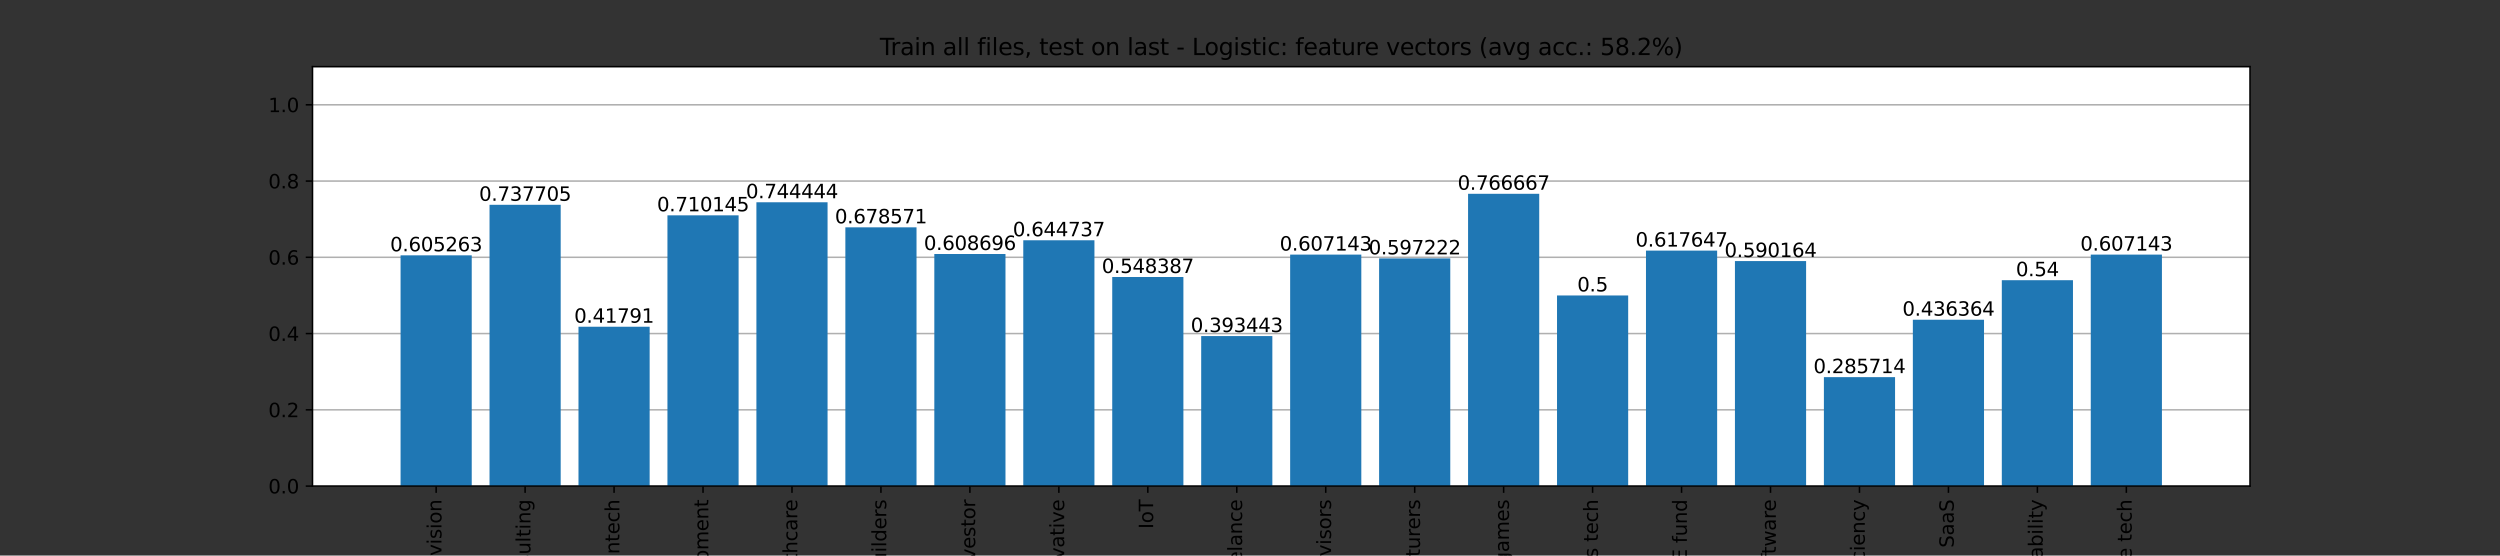 <?xml version="1.0" encoding="utf-8" standalone="no"?>
<!DOCTYPE svg PUBLIC "-//W3C//DTD SVG 1.1//EN"
  "http://www.w3.org/Graphics/SVG/1.1/DTD/svg11.dtd">
<svg height="288pt" version="1.1" viewBox="0 0 1296 288" width="1296pt" xmlns="http://www.w3.org/2000/svg" xmlns:xlink="http://www.w3.org/1999/xlink">
 <rect x="0" y="0" width="1296" height="288" fill="#333333" stroke="none"/>
 <defs>
  <style type="text/css">*{stroke-linecap:butt;stroke-linejoin:round;}</style>
 </defs>
 <g id="figure_1">
  <g id="patch_1">
   <path d="M 0 288 
L 1296 288 
L 1296 0 
L 0 0 
z
" style="fill:none;"/>
  </g>
  <g id="axes_1">
   <g id="patch_2">
    <path d="M 162 252 
L 1166.4 252 
L 1166.4 34.56 
L 162 34.56 
z
" style="fill:#ffffff;"/>
   </g>
   <g id="matplotlib.axis_1">
    <g id="xtick_1">
     <g id="line2d_1">
      <defs>
       <path d="M 0 0 
L 0 3.5 
" id="m2f71b01632" style="stroke:#000000;stroke-width:0.8;"/>
      </defs>
      <g>
       <use style="stroke:#000000;stroke-width:0.8;" x="226.101" xlink:href="#m2f71b01632" y="252"/>
      </g>
     </g>
     <g id="text_1">
      <!-- Computer vision -->
      <g transform="translate(228.86 341.031)rotate(-90)scale(0.1 -0.1)">
       <defs>
        <path d="M 4122 4306 
L 4122 3641 
Q 3803 3938 3442 4084 
Q 3081 4231 2675 4231 
Q 1875 4231 1450 3742 
Q 1025 3253 1025 2328 
Q 1025 1406 1450 917 
Q 1875 428 2675 428 
Q 3081 428 3442 575 
Q 3803 722 4122 1019 
L 4122 359 
Q 3791 134 3420 21 
Q 3050 -91 2638 -91 
Q 1578 -91 968 557 
Q 359 1206 359 2328 
Q 359 3453 968 4101 
Q 1578 4750 2638 4750 
Q 3056 4750 3426 4639 
Q 3797 4528 4122 4306 
z
" id="DejaVuSans-43" transform="scale(0.016)"/>
        <path d="M 1959 3097 
Q 1497 3097 1228 2736 
Q 959 2375 959 1747 
Q 959 1119 1226 758 
Q 1494 397 1959 397 
Q 2419 397 2687 759 
Q 2956 1122 2956 1747 
Q 2956 2369 2687 2733 
Q 2419 3097 1959 3097 
z
M 1959 3584 
Q 2709 3584 3137 3096 
Q 3566 2609 3566 1747 
Q 3566 888 3137 398 
Q 2709 -91 1959 -91 
Q 1206 -91 779 398 
Q 353 888 353 1747 
Q 353 2609 779 3096 
Q 1206 3584 1959 3584 
z
" id="DejaVuSans-6f" transform="scale(0.016)"/>
        <path d="M 3328 2828 
Q 3544 3216 3844 3400 
Q 4144 3584 4550 3584 
Q 5097 3584 5394 3201 
Q 5691 2819 5691 2113 
L 5691 0 
L 5113 0 
L 5113 2094 
Q 5113 2597 4934 2840 
Q 4756 3084 4391 3084 
Q 3944 3084 3684 2787 
Q 3425 2491 3425 1978 
L 3425 0 
L 2847 0 
L 2847 2094 
Q 2847 2600 2669 2842 
Q 2491 3084 2119 3084 
Q 1678 3084 1418 2786 
Q 1159 2488 1159 1978 
L 1159 0 
L 581 0 
L 581 3500 
L 1159 3500 
L 1159 2956 
Q 1356 3278 1631 3431 
Q 1906 3584 2284 3584 
Q 2666 3584 2933 3390 
Q 3200 3197 3328 2828 
z
" id="DejaVuSans-6d" transform="scale(0.016)"/>
        <path d="M 1159 525 
L 1159 -1331 
L 581 -1331 
L 581 3500 
L 1159 3500 
L 1159 2969 
Q 1341 3281 1617 3432 
Q 1894 3584 2278 3584 
Q 2916 3584 3314 3078 
Q 3713 2572 3713 1747 
Q 3713 922 3314 415 
Q 2916 -91 2278 -91 
Q 1894 -91 1617 61 
Q 1341 213 1159 525 
z
M 3116 1747 
Q 3116 2381 2855 2742 
Q 2594 3103 2138 3103 
Q 1681 3103 1420 2742 
Q 1159 2381 1159 1747 
Q 1159 1113 1420 752 
Q 1681 391 2138 391 
Q 2594 391 2855 752 
Q 3116 1113 3116 1747 
z
" id="DejaVuSans-70" transform="scale(0.016)"/>
        <path d="M 544 1381 
L 544 3500 
L 1119 3500 
L 1119 1403 
Q 1119 906 1312 657 
Q 1506 409 1894 409 
Q 2359 409 2629 706 
Q 2900 1003 2900 1516 
L 2900 3500 
L 3475 3500 
L 3475 0 
L 2900 0 
L 2900 538 
Q 2691 219 2414 64 
Q 2138 -91 1772 -91 
Q 1169 -91 856 284 
Q 544 659 544 1381 
z
M 1991 3584 
L 1991 3584 
z
" id="DejaVuSans-75" transform="scale(0.016)"/>
        <path d="M 1172 4494 
L 1172 3500 
L 2356 3500 
L 2356 3053 
L 1172 3053 
L 1172 1153 
Q 1172 725 1289 603 
Q 1406 481 1766 481 
L 2356 481 
L 2356 0 
L 1766 0 
Q 1100 0 847 248 
Q 594 497 594 1153 
L 594 3053 
L 172 3053 
L 172 3500 
L 594 3500 
L 594 4494 
L 1172 4494 
z
" id="DejaVuSans-74" transform="scale(0.016)"/>
        <path d="M 3597 1894 
L 3597 1613 
L 953 1613 
Q 991 1019 1311 708 
Q 1631 397 2203 397 
Q 2534 397 2845 478 
Q 3156 559 3463 722 
L 3463 178 
Q 3153 47 2828 -22 
Q 2503 -91 2169 -91 
Q 1331 -91 842 396 
Q 353 884 353 1716 
Q 353 2575 817 3079 
Q 1281 3584 2069 3584 
Q 2775 3584 3186 3129 
Q 3597 2675 3597 1894 
z
M 3022 2063 
Q 3016 2534 2758 2815 
Q 2500 3097 2075 3097 
Q 1594 3097 1305 2825 
Q 1016 2553 972 2059 
L 3022 2063 
z
" id="DejaVuSans-65" transform="scale(0.016)"/>
        <path d="M 2631 2963 
Q 2534 3019 2420 3045 
Q 2306 3072 2169 3072 
Q 1681 3072 1420 2755 
Q 1159 2438 1159 1844 
L 1159 0 
L 581 0 
L 581 3500 
L 1159 3500 
L 1159 2956 
Q 1341 3275 1631 3429 
Q 1922 3584 2338 3584 
Q 2397 3584 2469 3576 
Q 2541 3569 2628 3553 
L 2631 2963 
z
" id="DejaVuSans-72" transform="scale(0.016)"/>
        <path id="DejaVuSans-20" transform="scale(0.016)"/>
        <path d="M 191 3500 
L 800 3500 
L 1894 563 
L 2988 3500 
L 3597 3500 
L 2284 0 
L 1503 0 
L 191 3500 
z
" id="DejaVuSans-76" transform="scale(0.016)"/>
        <path d="M 603 3500 
L 1178 3500 
L 1178 0 
L 603 0 
L 603 3500 
z
M 603 4863 
L 1178 4863 
L 1178 4134 
L 603 4134 
L 603 4863 
z
" id="DejaVuSans-69" transform="scale(0.016)"/>
        <path d="M 2834 3397 
L 2834 2853 
Q 2591 2978 2328 3040 
Q 2066 3103 1784 3103 
Q 1356 3103 1142 2972 
Q 928 2841 928 2578 
Q 928 2378 1081 2264 
Q 1234 2150 1697 2047 
L 1894 2003 
Q 2506 1872 2764 1633 
Q 3022 1394 3022 966 
Q 3022 478 2636 193 
Q 2250 -91 1575 -91 
Q 1294 -91 989 -36 
Q 684 19 347 128 
L 347 722 
Q 666 556 975 473 
Q 1284 391 1588 391 
Q 1994 391 2212 530 
Q 2431 669 2431 922 
Q 2431 1156 2273 1281 
Q 2116 1406 1581 1522 
L 1381 1569 
Q 847 1681 609 1914 
Q 372 2147 372 2553 
Q 372 3047 722 3315 
Q 1072 3584 1716 3584 
Q 2034 3584 2315 3537 
Q 2597 3491 2834 3397 
z
" id="DejaVuSans-73" transform="scale(0.016)"/>
        <path d="M 3513 2113 
L 3513 0 
L 2938 0 
L 2938 2094 
Q 2938 2591 2744 2837 
Q 2550 3084 2163 3084 
Q 1697 3084 1428 2787 
Q 1159 2491 1159 1978 
L 1159 0 
L 581 0 
L 581 3500 
L 1159 3500 
L 1159 2956 
Q 1366 3272 1645 3428 
Q 1925 3584 2291 3584 
Q 2894 3584 3203 3211 
Q 3513 2838 3513 2113 
z
" id="DejaVuSans-6e" transform="scale(0.016)"/>
       </defs>
       <use xlink:href="#DejaVuSans-43"/>
       <use x="69.824" xlink:href="#DejaVuSans-6f"/>
       <use x="131.006" xlink:href="#DejaVuSans-6d"/>
       <use x="228.418" xlink:href="#DejaVuSans-70"/>
       <use x="291.895" xlink:href="#DejaVuSans-75"/>
       <use x="355.273" xlink:href="#DejaVuSans-74"/>
       <use x="394.482" xlink:href="#DejaVuSans-65"/>
       <use x="456.006" xlink:href="#DejaVuSans-72"/>
       <use x="497.119" xlink:href="#DejaVuSans-20"/>
       <use x="528.906" xlink:href="#DejaVuSans-76"/>
       <use x="588.086" xlink:href="#DejaVuSans-69"/>
       <use x="615.869" xlink:href="#DejaVuSans-73"/>
       <use x="667.969" xlink:href="#DejaVuSans-69"/>
       <use x="695.752" xlink:href="#DejaVuSans-6f"/>
       <use x="756.934" xlink:href="#DejaVuSans-6e"/>
      </g>
     </g>
    </g>
    <g id="xtick_2">
     <g id="line2d_2">
      <g>
       <use style="stroke:#000000;stroke-width:0.8;" x="272.217" xlink:href="#m2f71b01632" y="252"/>
      </g>
     </g>
     <g id="text_2">
      <!-- Consulting -->
      <g transform="translate(274.976 312.148)rotate(-90)scale(0.1 -0.1)">
       <defs>
        <path d="M 603 4863 
L 1178 4863 
L 1178 0 
L 603 0 
L 603 4863 
z
" id="DejaVuSans-6c" transform="scale(0.016)"/>
        <path d="M 2906 1791 
Q 2906 2416 2648 2759 
Q 2391 3103 1925 3103 
Q 1463 3103 1205 2759 
Q 947 2416 947 1791 
Q 947 1169 1205 825 
Q 1463 481 1925 481 
Q 2391 481 2648 825 
Q 2906 1169 2906 1791 
z
M 3481 434 
Q 3481 -459 3084 -895 
Q 2688 -1331 1869 -1331 
Q 1566 -1331 1297 -1286 
Q 1028 -1241 775 -1147 
L 775 -588 
Q 1028 -725 1275 -790 
Q 1522 -856 1778 -856 
Q 2344 -856 2625 -561 
Q 2906 -266 2906 331 
L 2906 616 
Q 2728 306 2450 153 
Q 2172 0 1784 0 
Q 1141 0 747 490 
Q 353 981 353 1791 
Q 353 2603 747 3093 
Q 1141 3584 1784 3584 
Q 2172 3584 2450 3431 
Q 2728 3278 2906 2969 
L 2906 3500 
L 3481 3500 
L 3481 434 
z
" id="DejaVuSans-67" transform="scale(0.016)"/>
       </defs>
       <use xlink:href="#DejaVuSans-43"/>
       <use x="69.824" xlink:href="#DejaVuSans-6f"/>
       <use x="131.006" xlink:href="#DejaVuSans-6e"/>
       <use x="194.385" xlink:href="#DejaVuSans-73"/>
       <use x="246.484" xlink:href="#DejaVuSans-75"/>
       <use x="309.863" xlink:href="#DejaVuSans-6c"/>
       <use x="337.646" xlink:href="#DejaVuSans-74"/>
       <use x="376.855" xlink:href="#DejaVuSans-69"/>
       <use x="404.639" xlink:href="#DejaVuSans-6e"/>
       <use x="468.018" xlink:href="#DejaVuSans-67"/>
      </g>
     </g>
    </g>
    <g id="xtick_3">
     <g id="line2d_3">
      <g>
       <use style="stroke:#000000;stroke-width:0.8;" x="318.332" xlink:href="#m2f71b01632" y="252"/>
      </g>
     </g>
     <g id="text_3">
      <!-- Fintech -->
      <g transform="translate(321.092 295.052)rotate(-90)scale(0.1 -0.1)">
       <defs>
        <path d="M 628 4666 
L 3309 4666 
L 3309 4134 
L 1259 4134 
L 1259 2759 
L 3109 2759 
L 3109 2228 
L 1259 2228 
L 1259 0 
L 628 0 
L 628 4666 
z
" id="DejaVuSans-46" transform="scale(0.016)"/>
        <path d="M 3122 3366 
L 3122 2828 
Q 2878 2963 2633 3030 
Q 2388 3097 2138 3097 
Q 1578 3097 1268 2742 
Q 959 2388 959 1747 
Q 959 1106 1268 751 
Q 1578 397 2138 397 
Q 2388 397 2633 464 
Q 2878 531 3122 666 
L 3122 134 
Q 2881 22 2623 -34 
Q 2366 -91 2075 -91 
Q 1284 -91 818 406 
Q 353 903 353 1747 
Q 353 2603 823 3093 
Q 1294 3584 2113 3584 
Q 2378 3584 2631 3529 
Q 2884 3475 3122 3366 
z
" id="DejaVuSans-63" transform="scale(0.016)"/>
        <path d="M 3513 2113 
L 3513 0 
L 2938 0 
L 2938 2094 
Q 2938 2591 2744 2837 
Q 2550 3084 2163 3084 
Q 1697 3084 1428 2787 
Q 1159 2491 1159 1978 
L 1159 0 
L 581 0 
L 581 4863 
L 1159 4863 
L 1159 2956 
Q 1366 3272 1645 3428 
Q 1925 3584 2291 3584 
Q 2894 3584 3203 3211 
Q 3513 2838 3513 2113 
z
" id="DejaVuSans-68" transform="scale(0.016)"/>
       </defs>
       <use xlink:href="#DejaVuSans-46"/>
       <use x="50.27" xlink:href="#DejaVuSans-69"/>
       <use x="78.053" xlink:href="#DejaVuSans-6e"/>
       <use x="141.432" xlink:href="#DejaVuSans-74"/>
       <use x="180.641" xlink:href="#DejaVuSans-65"/>
       <use x="242.164" xlink:href="#DejaVuSans-63"/>
       <use x="297.145" xlink:href="#DejaVuSans-68"/>
      </g>
     </g>
    </g>
    <g id="xtick_4">
     <g id="line2d_4">
      <g>
       <use style="stroke:#000000;stroke-width:0.8;" x="364.448" xlink:href="#m2f71b01632" y="252"/>
      </g>
     </g>
     <g id="text_4">
      <!-- Fish processing equipment -->
      <g transform="translate(367.207 392.712)rotate(-90)scale(0.1 -0.1)">
       <defs>
        <path d="M 947 1747 
Q 947 1113 1208 752 
Q 1469 391 1925 391 
Q 2381 391 2643 752 
Q 2906 1113 2906 1747 
Q 2906 2381 2643 2742 
Q 2381 3103 1925 3103 
Q 1469 3103 1208 2742 
Q 947 2381 947 1747 
z
M 2906 525 
Q 2725 213 2448 61 
Q 2172 -91 1784 -91 
Q 1150 -91 751 415 
Q 353 922 353 1747 
Q 353 2572 751 3078 
Q 1150 3584 1784 3584 
Q 2172 3584 2448 3432 
Q 2725 3281 2906 2969 
L 2906 3500 
L 3481 3500 
L 3481 -1331 
L 2906 -1331 
L 2906 525 
z
" id="DejaVuSans-71" transform="scale(0.016)"/>
       </defs>
       <use xlink:href="#DejaVuSans-46"/>
       <use x="50.27" xlink:href="#DejaVuSans-69"/>
       <use x="78.053" xlink:href="#DejaVuSans-73"/>
       <use x="130.152" xlink:href="#DejaVuSans-68"/>
       <use x="193.531" xlink:href="#DejaVuSans-20"/>
       <use x="225.318" xlink:href="#DejaVuSans-70"/>
       <use x="288.795" xlink:href="#DejaVuSans-72"/>
       <use x="327.658" xlink:href="#DejaVuSans-6f"/>
       <use x="388.84" xlink:href="#DejaVuSans-63"/>
       <use x="443.82" xlink:href="#DejaVuSans-65"/>
       <use x="505.344" xlink:href="#DejaVuSans-73"/>
       <use x="557.443" xlink:href="#DejaVuSans-73"/>
       <use x="609.543" xlink:href="#DejaVuSans-69"/>
       <use x="637.326" xlink:href="#DejaVuSans-6e"/>
       <use x="700.705" xlink:href="#DejaVuSans-67"/>
       <use x="764.182" xlink:href="#DejaVuSans-20"/>
       <use x="795.969" xlink:href="#DejaVuSans-65"/>
       <use x="857.492" xlink:href="#DejaVuSans-71"/>
       <use x="920.969" xlink:href="#DejaVuSans-75"/>
       <use x="984.348" xlink:href="#DejaVuSans-69"/>
       <use x="1012.131" xlink:href="#DejaVuSans-70"/>
       <use x="1075.607" xlink:href="#DejaVuSans-6d"/>
       <use x="1173.02" xlink:href="#DejaVuSans-65"/>
       <use x="1234.543" xlink:href="#DejaVuSans-6e"/>
       <use x="1297.922" xlink:href="#DejaVuSans-74"/>
      </g>
     </g>
    </g>
    <g id="xtick_5">
     <g id="line2d_5">
      <g>
       <use style="stroke:#000000;stroke-width:0.8;" x="410.564" xlink:href="#m2f71b01632" y="252"/>
      </g>
     </g>
     <g id="text_5">
      <!-- Healthcare -->
      <g transform="translate(413.323 313.503)rotate(-90)scale(0.1 -0.1)">
       <defs>
        <path d="M 628 4666 
L 1259 4666 
L 1259 2753 
L 3553 2753 
L 3553 4666 
L 4184 4666 
L 4184 0 
L 3553 0 
L 3553 2222 
L 1259 2222 
L 1259 0 
L 628 0 
L 628 4666 
z
" id="DejaVuSans-48" transform="scale(0.016)"/>
        <path d="M 2194 1759 
Q 1497 1759 1228 1600 
Q 959 1441 959 1056 
Q 959 750 1161 570 
Q 1363 391 1709 391 
Q 2188 391 2477 730 
Q 2766 1069 2766 1631 
L 2766 1759 
L 2194 1759 
z
M 3341 1997 
L 3341 0 
L 2766 0 
L 2766 531 
Q 2569 213 2275 61 
Q 1981 -91 1556 -91 
Q 1019 -91 701 211 
Q 384 513 384 1019 
Q 384 1609 779 1909 
Q 1175 2209 1959 2209 
L 2766 2209 
L 2766 2266 
Q 2766 2663 2505 2880 
Q 2244 3097 1772 3097 
Q 1472 3097 1187 3025 
Q 903 2953 641 2809 
L 641 3341 
Q 956 3463 1253 3523 
Q 1550 3584 1831 3584 
Q 2591 3584 2966 3190 
Q 3341 2797 3341 1997 
z
" id="DejaVuSans-61" transform="scale(0.016)"/>
       </defs>
       <use xlink:href="#DejaVuSans-48"/>
       <use x="75.195" xlink:href="#DejaVuSans-65"/>
       <use x="136.719" xlink:href="#DejaVuSans-61"/>
       <use x="197.998" xlink:href="#DejaVuSans-6c"/>
       <use x="225.781" xlink:href="#DejaVuSans-74"/>
       <use x="264.99" xlink:href="#DejaVuSans-68"/>
       <use x="328.369" xlink:href="#DejaVuSans-63"/>
       <use x="383.35" xlink:href="#DejaVuSans-61"/>
       <use x="444.629" xlink:href="#DejaVuSans-72"/>
       <use x="483.492" xlink:href="#DejaVuSans-65"/>
      </g>
     </g>
    </g>
    <g id="xtick_6">
     <g id="line2d_6">
      <g>
       <use style="stroke:#000000;stroke-width:0.8;" x="456.679" xlink:href="#m2f71b01632" y="252"/>
      </g>
     </g>
     <g id="text_6">
      <!-- House builders -->
      <g transform="translate(459.439 333.581)rotate(-90)scale(0.1 -0.1)">
       <defs>
        <path d="M 3116 1747 
Q 3116 2381 2855 2742 
Q 2594 3103 2138 3103 
Q 1681 3103 1420 2742 
Q 1159 2381 1159 1747 
Q 1159 1113 1420 752 
Q 1681 391 2138 391 
Q 2594 391 2855 752 
Q 3116 1113 3116 1747 
z
M 1159 2969 
Q 1341 3281 1617 3432 
Q 1894 3584 2278 3584 
Q 2916 3584 3314 3078 
Q 3713 2572 3713 1747 
Q 3713 922 3314 415 
Q 2916 -91 2278 -91 
Q 1894 -91 1617 61 
Q 1341 213 1159 525 
L 1159 0 
L 581 0 
L 581 4863 
L 1159 4863 
L 1159 2969 
z
" id="DejaVuSans-62" transform="scale(0.016)"/>
        <path d="M 2906 2969 
L 2906 4863 
L 3481 4863 
L 3481 0 
L 2906 0 
L 2906 525 
Q 2725 213 2448 61 
Q 2172 -91 1784 -91 
Q 1150 -91 751 415 
Q 353 922 353 1747 
Q 353 2572 751 3078 
Q 1150 3584 1784 3584 
Q 2172 3584 2448 3432 
Q 2725 3281 2906 2969 
z
M 947 1747 
Q 947 1113 1208 752 
Q 1469 391 1925 391 
Q 2381 391 2643 752 
Q 2906 1113 2906 1747 
Q 2906 2381 2643 2742 
Q 2381 3103 1925 3103 
Q 1469 3103 1208 2742 
Q 947 2381 947 1747 
z
" id="DejaVuSans-64" transform="scale(0.016)"/>
       </defs>
       <use xlink:href="#DejaVuSans-48"/>
       <use x="75.195" xlink:href="#DejaVuSans-6f"/>
       <use x="136.377" xlink:href="#DejaVuSans-75"/>
       <use x="199.756" xlink:href="#DejaVuSans-73"/>
       <use x="251.855" xlink:href="#DejaVuSans-65"/>
       <use x="313.379" xlink:href="#DejaVuSans-20"/>
       <use x="345.166" xlink:href="#DejaVuSans-62"/>
       <use x="408.643" xlink:href="#DejaVuSans-75"/>
       <use x="472.021" xlink:href="#DejaVuSans-69"/>
       <use x="499.805" xlink:href="#DejaVuSans-6c"/>
       <use x="527.588" xlink:href="#DejaVuSans-64"/>
       <use x="591.064" xlink:href="#DejaVuSans-65"/>
       <use x="652.588" xlink:href="#DejaVuSans-72"/>
       <use x="693.701" xlink:href="#DejaVuSans-73"/>
      </g>
     </g>
    </g>
    <g id="xtick_7">
     <g id="line2d_7">
      <g>
       <use style="stroke:#000000;stroke-width:0.8;" x="502.795" xlink:href="#m2f71b01632" y="252"/>
      </g>
     </g>
     <g id="text_7">
      <!-- Industrial vertical investor -->
      <g transform="translate(505.554 390.087)rotate(-90)scale(0.1 -0.1)">
       <defs>
        <path d="M 628 4666 
L 1259 4666 
L 1259 0 
L 628 0 
L 628 4666 
z
" id="DejaVuSans-49" transform="scale(0.016)"/>
       </defs>
       <use xlink:href="#DejaVuSans-49"/>
       <use x="29.492" xlink:href="#DejaVuSans-6e"/>
       <use x="92.871" xlink:href="#DejaVuSans-64"/>
       <use x="156.348" xlink:href="#DejaVuSans-75"/>
       <use x="219.727" xlink:href="#DejaVuSans-73"/>
       <use x="271.826" xlink:href="#DejaVuSans-74"/>
       <use x="311.035" xlink:href="#DejaVuSans-72"/>
       <use x="352.148" xlink:href="#DejaVuSans-69"/>
       <use x="379.932" xlink:href="#DejaVuSans-61"/>
       <use x="441.211" xlink:href="#DejaVuSans-6c"/>
       <use x="468.994" xlink:href="#DejaVuSans-20"/>
       <use x="500.781" xlink:href="#DejaVuSans-76"/>
       <use x="559.961" xlink:href="#DejaVuSans-65"/>
       <use x="621.484" xlink:href="#DejaVuSans-72"/>
       <use x="662.598" xlink:href="#DejaVuSans-74"/>
       <use x="701.807" xlink:href="#DejaVuSans-69"/>
       <use x="729.59" xlink:href="#DejaVuSans-63"/>
       <use x="784.57" xlink:href="#DejaVuSans-61"/>
       <use x="845.85" xlink:href="#DejaVuSans-6c"/>
       <use x="873.633" xlink:href="#DejaVuSans-20"/>
       <use x="905.42" xlink:href="#DejaVuSans-69"/>
       <use x="933.203" xlink:href="#DejaVuSans-6e"/>
       <use x="996.582" xlink:href="#DejaVuSans-76"/>
       <use x="1055.762" xlink:href="#DejaVuSans-65"/>
       <use x="1117.285" xlink:href="#DejaVuSans-73"/>
       <use x="1169.385" xlink:href="#DejaVuSans-74"/>
       <use x="1208.594" xlink:href="#DejaVuSans-6f"/>
       <use x="1269.775" xlink:href="#DejaVuSans-72"/>
      </g>
     </g>
    </g>
    <g id="xtick_8">
     <g id="line2d_8">
      <g>
       <use style="stroke:#000000;stroke-width:0.8;" x="548.911" xlink:href="#m2f71b01632" y="252"/>
      </g>
     </g>
     <g id="text_8">
      <!-- Innovative -->
      <g transform="translate(551.67 311.561)rotate(-90)scale(0.1 -0.1)">
       <use xlink:href="#DejaVuSans-49"/>
       <use x="29.492" xlink:href="#DejaVuSans-6e"/>
       <use x="92.871" xlink:href="#DejaVuSans-6e"/>
       <use x="156.25" xlink:href="#DejaVuSans-6f"/>
       <use x="217.432" xlink:href="#DejaVuSans-76"/>
       <use x="276.611" xlink:href="#DejaVuSans-61"/>
       <use x="337.891" xlink:href="#DejaVuSans-74"/>
       <use x="377.1" xlink:href="#DejaVuSans-69"/>
       <use x="404.883" xlink:href="#DejaVuSans-76"/>
       <use x="464.062" xlink:href="#DejaVuSans-65"/>
      </g>
     </g>
    </g>
    <g id="xtick_9">
     <g id="line2d_9">
      <g>
       <use style="stroke:#000000;stroke-width:0.8;" x="595.026" xlink:href="#m2f71b01632" y="252"/>
      </g>
     </g>
     <g id="text_9">
      <!-- IoT -->
      <g transform="translate(597.786 274.177)rotate(-90)scale(0.1 -0.1)">
       <defs>
        <path d="M -19 4666 
L 3928 4666 
L 3928 4134 
L 2272 4134 
L 2272 0 
L 1638 0 
L 1638 4134 
L -19 4134 
L -19 4666 
z
" id="DejaVuSans-54" transform="scale(0.016)"/>
       </defs>
       <use xlink:href="#DejaVuSans-49"/>
       <use x="29.492" xlink:href="#DejaVuSans-6f"/>
       <use x="90.674" xlink:href="#DejaVuSans-54"/>
      </g>
     </g>
    </g>
    <g id="xtick_10">
     <g id="line2d_10">
      <g>
       <use style="stroke:#000000;stroke-width:0.8;" x="641.142" xlink:href="#m2f71b01632" y="252"/>
      </g>
     </g>
     <g id="text_10">
      <!-- IT freelance -->
      <g transform="translate(643.902 317.844)rotate(-90)scale(0.1 -0.1)">
       <defs>
        <path d="M 2375 4863 
L 2375 4384 
L 1825 4384 
Q 1516 4384 1395 4259 
Q 1275 4134 1275 3809 
L 1275 3500 
L 2222 3500 
L 2222 3053 
L 1275 3053 
L 1275 0 
L 697 0 
L 697 3053 
L 147 3053 
L 147 3500 
L 697 3500 
L 697 3744 
Q 697 4328 969 4595 
Q 1241 4863 1831 4863 
L 2375 4863 
z
" id="DejaVuSans-66" transform="scale(0.016)"/>
       </defs>
       <use xlink:href="#DejaVuSans-49"/>
       <use x="29.492" xlink:href="#DejaVuSans-54"/>
       <use x="90.576" xlink:href="#DejaVuSans-20"/>
       <use x="122.363" xlink:href="#DejaVuSans-66"/>
       <use x="157.568" xlink:href="#DejaVuSans-72"/>
       <use x="196.432" xlink:href="#DejaVuSans-65"/>
       <use x="257.955" xlink:href="#DejaVuSans-65"/>
       <use x="319.479" xlink:href="#DejaVuSans-6c"/>
       <use x="347.262" xlink:href="#DejaVuSans-61"/>
       <use x="408.541" xlink:href="#DejaVuSans-6e"/>
       <use x="471.92" xlink:href="#DejaVuSans-63"/>
       <use x="526.9" xlink:href="#DejaVuSans-65"/>
      </g>
     </g>
    </g>
    <g id="xtick_11">
     <g id="line2d_11">
      <g>
       <use style="stroke:#000000;stroke-width:0.8;" x="687.258" xlink:href="#m2f71b01632" y="252"/>
      </g>
     </g>
     <g id="text_11">
      <!-- M&amp;A advisors -->
      <g transform="translate(690.017 327.267)rotate(-90)scale(0.1 -0.1)">
       <defs>
        <path d="M 628 4666 
L 1569 4666 
L 2759 1491 
L 3956 4666 
L 4897 4666 
L 4897 0 
L 4281 0 
L 4281 4097 
L 3078 897 
L 2444 897 
L 1241 4097 
L 1241 0 
L 628 0 
L 628 4666 
z
" id="DejaVuSans-4d" transform="scale(0.016)"/>
        <path d="M 1556 2509 
Q 1272 2256 1139 2004 
Q 1006 1753 1006 1478 
Q 1006 1022 1337 719 
Q 1669 416 2169 416 
Q 2466 416 2725 514 
Q 2984 613 3213 813 
L 1556 2509 
z
M 1997 2859 
L 3584 1234 
Q 3769 1513 3872 1830 
Q 3975 2147 3994 2503 
L 4575 2503 
Q 4538 2091 4375 1687 
Q 4213 1284 3922 891 
L 4794 0 
L 4006 0 
L 3559 459 
Q 3234 181 2878 45 
Q 2522 -91 2113 -91 
Q 1359 -91 881 339 
Q 403 769 403 1441 
Q 403 1841 612 2192 
Q 822 2544 1241 2853 
Q 1091 3050 1012 3245 
Q 934 3441 934 3628 
Q 934 4134 1281 4442 
Q 1628 4750 2203 4750 
Q 2463 4750 2720 4694 
Q 2978 4638 3244 4525 
L 3244 3956 
Q 2972 4103 2725 4179 
Q 2478 4256 2266 4256 
Q 1938 4256 1733 4082 
Q 1528 3909 1528 3634 
Q 1528 3475 1620 3314 
Q 1713 3153 1997 2859 
z
" id="DejaVuSans-26" transform="scale(0.016)"/>
        <path d="M 2188 4044 
L 1331 1722 
L 3047 1722 
L 2188 4044 
z
M 1831 4666 
L 2547 4666 
L 4325 0 
L 3669 0 
L 3244 1197 
L 1141 1197 
L 716 0 
L 50 0 
L 1831 4666 
z
" id="DejaVuSans-41" transform="scale(0.016)"/>
       </defs>
       <use xlink:href="#DejaVuSans-4d"/>
       <use x="86.279" xlink:href="#DejaVuSans-26"/>
       <use x="164.258" xlink:href="#DejaVuSans-41"/>
       <use x="232.666" xlink:href="#DejaVuSans-20"/>
       <use x="264.453" xlink:href="#DejaVuSans-61"/>
       <use x="325.732" xlink:href="#DejaVuSans-64"/>
       <use x="389.209" xlink:href="#DejaVuSans-76"/>
       <use x="448.389" xlink:href="#DejaVuSans-69"/>
       <use x="476.172" xlink:href="#DejaVuSans-73"/>
       <use x="528.271" xlink:href="#DejaVuSans-6f"/>
       <use x="589.453" xlink:href="#DejaVuSans-72"/>
       <use x="630.566" xlink:href="#DejaVuSans-73"/>
      </g>
     </g>
    </g>
    <g id="xtick_12">
     <g id="line2d_12">
      <g>
       <use style="stroke:#000000;stroke-width:0.8;" x="733.374" xlink:href="#m2f71b01632" y="252"/>
      </g>
     </g>
     <g id="text_12">
      <!-- Manufacturers -->
      <g transform="translate(736.133 331.195)rotate(-90)scale(0.1 -0.1)">
       <use xlink:href="#DejaVuSans-4d"/>
       <use x="86.279" xlink:href="#DejaVuSans-61"/>
       <use x="147.559" xlink:href="#DejaVuSans-6e"/>
       <use x="210.938" xlink:href="#DejaVuSans-75"/>
       <use x="274.316" xlink:href="#DejaVuSans-66"/>
       <use x="309.521" xlink:href="#DejaVuSans-61"/>
       <use x="370.801" xlink:href="#DejaVuSans-63"/>
       <use x="425.781" xlink:href="#DejaVuSans-74"/>
       <use x="464.99" xlink:href="#DejaVuSans-75"/>
       <use x="528.369" xlink:href="#DejaVuSans-72"/>
       <use x="567.232" xlink:href="#DejaVuSans-65"/>
       <use x="628.756" xlink:href="#DejaVuSans-72"/>
       <use x="669.869" xlink:href="#DejaVuSans-73"/>
      </g>
     </g>
    </g>
    <g id="xtick_13">
     <g id="line2d_13">
      <g>
       <use style="stroke:#000000;stroke-width:0.8;" x="779.489" xlink:href="#m2f71b01632" y="252"/>
      </g>
     </g>
     <g id="text_13">
      <!-- Online games -->
      <g transform="translate(782.249 328.014)rotate(-90)scale(0.1 -0.1)">
       <defs>
        <path d="M 2522 4238 
Q 1834 4238 1429 3725 
Q 1025 3213 1025 2328 
Q 1025 1447 1429 934 
Q 1834 422 2522 422 
Q 3209 422 3611 934 
Q 4013 1447 4013 2328 
Q 4013 3213 3611 3725 
Q 3209 4238 2522 4238 
z
M 2522 4750 
Q 3503 4750 4090 4092 
Q 4678 3434 4678 2328 
Q 4678 1225 4090 567 
Q 3503 -91 2522 -91 
Q 1538 -91 948 565 
Q 359 1222 359 2328 
Q 359 3434 948 4092 
Q 1538 4750 2522 4750 
z
" id="DejaVuSans-4f" transform="scale(0.016)"/>
       </defs>
       <use xlink:href="#DejaVuSans-4f"/>
       <use x="78.711" xlink:href="#DejaVuSans-6e"/>
       <use x="142.09" xlink:href="#DejaVuSans-6c"/>
       <use x="169.873" xlink:href="#DejaVuSans-69"/>
       <use x="197.656" xlink:href="#DejaVuSans-6e"/>
       <use x="261.035" xlink:href="#DejaVuSans-65"/>
       <use x="322.559" xlink:href="#DejaVuSans-20"/>
       <use x="354.346" xlink:href="#DejaVuSans-67"/>
       <use x="417.822" xlink:href="#DejaVuSans-61"/>
       <use x="479.102" xlink:href="#DejaVuSans-6d"/>
       <use x="576.514" xlink:href="#DejaVuSans-65"/>
       <use x="638.037" xlink:href="#DejaVuSans-73"/>
      </g>
     </g>
    </g>
    <g id="xtick_14">
     <g id="line2d_14">
      <g>
       <use style="stroke:#000000;stroke-width:0.8;" x="825.605" xlink:href="#m2f71b01632" y="252"/>
      </g>
     </g>
     <g id="text_14">
      <!-- Payments tech -->
      <g transform="translate(828.364 333.075)rotate(-90)scale(0.1 -0.1)">
       <defs>
        <path d="M 1259 4147 
L 1259 2394 
L 2053 2394 
Q 2494 2394 2734 2622 
Q 2975 2850 2975 3272 
Q 2975 3691 2734 3919 
Q 2494 4147 2053 4147 
L 1259 4147 
z
M 628 4666 
L 2053 4666 
Q 2838 4666 3239 4311 
Q 3641 3956 3641 3272 
Q 3641 2581 3239 2228 
Q 2838 1875 2053 1875 
L 1259 1875 
L 1259 0 
L 628 0 
L 628 4666 
z
" id="DejaVuSans-50" transform="scale(0.016)"/>
        <path d="M 2059 -325 
Q 1816 -950 1584 -1140 
Q 1353 -1331 966 -1331 
L 506 -1331 
L 506 -850 
L 844 -850 
Q 1081 -850 1212 -737 
Q 1344 -625 1503 -206 
L 1606 56 
L 191 3500 
L 800 3500 
L 1894 763 
L 2988 3500 
L 3597 3500 
L 2059 -325 
z
" id="DejaVuSans-79" transform="scale(0.016)"/>
       </defs>
       <use xlink:href="#DejaVuSans-50"/>
       <use x="55.803" xlink:href="#DejaVuSans-61"/>
       <use x="117.082" xlink:href="#DejaVuSans-79"/>
       <use x="176.262" xlink:href="#DejaVuSans-6d"/>
       <use x="273.674" xlink:href="#DejaVuSans-65"/>
       <use x="335.197" xlink:href="#DejaVuSans-6e"/>
       <use x="398.576" xlink:href="#DejaVuSans-74"/>
       <use x="437.785" xlink:href="#DejaVuSans-73"/>
       <use x="489.885" xlink:href="#DejaVuSans-20"/>
       <use x="521.672" xlink:href="#DejaVuSans-74"/>
       <use x="560.881" xlink:href="#DejaVuSans-65"/>
       <use x="622.404" xlink:href="#DejaVuSans-63"/>
       <use x="677.385" xlink:href="#DejaVuSans-68"/>
      </g>
     </g>
    </g>
    <g id="xtick_15">
     <g id="line2d_15">
      <g>
       <use style="stroke:#000000;stroke-width:0.8;" x="871.721" xlink:href="#m2f71b01632" y="252"/>
      </g>
     </g>
     <g id="text_15">
      <!-- PE fund -->
      <g transform="translate(874.48 297.07)rotate(-90)scale(0.1 -0.1)">
       <defs>
        <path d="M 628 4666 
L 3578 4666 
L 3578 4134 
L 1259 4134 
L 1259 2753 
L 3481 2753 
L 3481 2222 
L 1259 2222 
L 1259 531 
L 3634 531 
L 3634 0 
L 628 0 
L 628 4666 
z
" id="DejaVuSans-45" transform="scale(0.016)"/>
       </defs>
       <use xlink:href="#DejaVuSans-50"/>
       <use x="60.303" xlink:href="#DejaVuSans-45"/>
       <use x="123.486" xlink:href="#DejaVuSans-20"/>
       <use x="155.273" xlink:href="#DejaVuSans-66"/>
       <use x="190.479" xlink:href="#DejaVuSans-75"/>
       <use x="253.857" xlink:href="#DejaVuSans-6e"/>
       <use x="317.236" xlink:href="#DejaVuSans-64"/>
      </g>
     </g>
    </g>
    <g id="xtick_16">
     <g id="line2d_16">
      <g>
       <use style="stroke:#000000;stroke-width:0.8;" x="917.836" xlink:href="#m2f71b01632" y="252"/>
      </g>
     </g>
     <g id="text_16">
      <!-- Procurement software -->
      <g transform="translate(920.596 369.003)rotate(-90)scale(0.1 -0.1)">
       <defs>
        <path d="M 269 3500 
L 844 3500 
L 1563 769 
L 2278 3500 
L 2956 3500 
L 3675 769 
L 4391 3500 
L 4966 3500 
L 4050 0 
L 3372 0 
L 2619 2869 
L 1863 0 
L 1184 0 
L 269 3500 
z
" id="DejaVuSans-77" transform="scale(0.016)"/>
       </defs>
       <use xlink:href="#DejaVuSans-50"/>
       <use x="58.553" xlink:href="#DejaVuSans-72"/>
       <use x="97.416" xlink:href="#DejaVuSans-6f"/>
       <use x="158.598" xlink:href="#DejaVuSans-63"/>
       <use x="213.578" xlink:href="#DejaVuSans-75"/>
       <use x="276.957" xlink:href="#DejaVuSans-72"/>
       <use x="315.82" xlink:href="#DejaVuSans-65"/>
       <use x="377.344" xlink:href="#DejaVuSans-6d"/>
       <use x="474.756" xlink:href="#DejaVuSans-65"/>
       <use x="536.279" xlink:href="#DejaVuSans-6e"/>
       <use x="599.658" xlink:href="#DejaVuSans-74"/>
       <use x="638.867" xlink:href="#DejaVuSans-20"/>
       <use x="670.654" xlink:href="#DejaVuSans-73"/>
       <use x="722.754" xlink:href="#DejaVuSans-6f"/>
       <use x="783.936" xlink:href="#DejaVuSans-66"/>
       <use x="817.391" xlink:href="#DejaVuSans-74"/>
       <use x="856.6" xlink:href="#DejaVuSans-77"/>
       <use x="938.387" xlink:href="#DejaVuSans-61"/>
       <use x="999.666" xlink:href="#DejaVuSans-72"/>
       <use x="1038.529" xlink:href="#DejaVuSans-65"/>
      </g>
     </g>
    </g>
    <g id="xtick_17">
     <g id="line2d_17">
      <g>
       <use style="stroke:#000000;stroke-width:0.8;" x="963.952" xlink:href="#m2f71b01632" y="252"/>
      </g>
     </g>
     <g id="text_17">
      <!-- Resource-efficiency -->
      <g transform="translate(966.711 356.619)rotate(-90)scale(0.1 -0.1)">
       <defs>
        <path d="M 2841 2188 
Q 3044 2119 3236 1894 
Q 3428 1669 3622 1275 
L 4263 0 
L 3584 0 
L 2988 1197 
Q 2756 1666 2539 1819 
Q 2322 1972 1947 1972 
L 1259 1972 
L 1259 0 
L 628 0 
L 628 4666 
L 2053 4666 
Q 2853 4666 3247 4331 
Q 3641 3997 3641 3322 
Q 3641 2881 3436 2590 
Q 3231 2300 2841 2188 
z
M 1259 4147 
L 1259 2491 
L 2053 2491 
Q 2509 2491 2742 2702 
Q 2975 2913 2975 3322 
Q 2975 3731 2742 3939 
Q 2509 4147 2053 4147 
L 1259 4147 
z
" id="DejaVuSans-52" transform="scale(0.016)"/>
        <path d="M 313 2009 
L 1997 2009 
L 1997 1497 
L 313 1497 
L 313 2009 
z
" id="DejaVuSans-2d" transform="scale(0.016)"/>
       </defs>
       <use xlink:href="#DejaVuSans-52"/>
       <use x="64.982" xlink:href="#DejaVuSans-65"/>
       <use x="126.506" xlink:href="#DejaVuSans-73"/>
       <use x="178.605" xlink:href="#DejaVuSans-6f"/>
       <use x="239.787" xlink:href="#DejaVuSans-75"/>
       <use x="303.166" xlink:href="#DejaVuSans-72"/>
       <use x="342.029" xlink:href="#DejaVuSans-63"/>
       <use x="397.01" xlink:href="#DejaVuSans-65"/>
       <use x="458.533" xlink:href="#DejaVuSans-2d"/>
       <use x="494.617" xlink:href="#DejaVuSans-65"/>
       <use x="556.141" xlink:href="#DejaVuSans-66"/>
       <use x="591.346" xlink:href="#DejaVuSans-66"/>
       <use x="626.551" xlink:href="#DejaVuSans-69"/>
       <use x="654.334" xlink:href="#DejaVuSans-63"/>
       <use x="709.314" xlink:href="#DejaVuSans-69"/>
       <use x="737.098" xlink:href="#DejaVuSans-65"/>
       <use x="798.621" xlink:href="#DejaVuSans-6e"/>
       <use x="862" xlink:href="#DejaVuSans-63"/>
       <use x="916.98" xlink:href="#DejaVuSans-79"/>
      </g>
     </g>
    </g>
    <g id="xtick_18">
     <g id="line2d_18">
      <g>
       <use style="stroke:#000000;stroke-width:0.8;" x="1010.068" xlink:href="#m2f71b01632" y="252"/>
      </g>
     </g>
     <g id="text_18">
      <!-- SaaS -->
      <g transform="translate(1012.827 283.953)rotate(-90)scale(0.1 -0.1)">
       <defs>
        <path d="M 3425 4513 
L 3425 3897 
Q 3066 4069 2747 4153 
Q 2428 4238 2131 4238 
Q 1616 4238 1336 4038 
Q 1056 3838 1056 3469 
Q 1056 3159 1242 3001 
Q 1428 2844 1947 2747 
L 2328 2669 
Q 3034 2534 3370 2195 
Q 3706 1856 3706 1288 
Q 3706 609 3251 259 
Q 2797 -91 1919 -91 
Q 1588 -91 1214 -16 
Q 841 59 441 206 
L 441 856 
Q 825 641 1194 531 
Q 1563 422 1919 422 
Q 2459 422 2753 634 
Q 3047 847 3047 1241 
Q 3047 1584 2836 1778 
Q 2625 1972 2144 2069 
L 1759 2144 
Q 1053 2284 737 2584 
Q 422 2884 422 3419 
Q 422 4038 858 4394 
Q 1294 4750 2059 4750 
Q 2388 4750 2728 4690 
Q 3069 4631 3425 4513 
z
" id="DejaVuSans-53" transform="scale(0.016)"/>
       </defs>
       <use xlink:href="#DejaVuSans-53"/>
       <use x="63.477" xlink:href="#DejaVuSans-61"/>
       <use x="124.756" xlink:href="#DejaVuSans-61"/>
       <use x="186.035" xlink:href="#DejaVuSans-53"/>
      </g>
     </g>
    </g>
    <g id="xtick_19">
     <g id="line2d_19">
      <g>
       <use style="stroke:#000000;stroke-width:0.8;" x="1056.183" xlink:href="#m2f71b01632" y="252"/>
      </g>
     </g>
     <g id="text_19">
      <!-- Sustainability -->
      <g transform="translate(1058.943 326.709)rotate(-90)scale(0.1 -0.1)">
       <use xlink:href="#DejaVuSans-53"/>
       <use x="63.477" xlink:href="#DejaVuSans-75"/>
       <use x="126.855" xlink:href="#DejaVuSans-73"/>
       <use x="178.955" xlink:href="#DejaVuSans-74"/>
       <use x="218.164" xlink:href="#DejaVuSans-61"/>
       <use x="279.443" xlink:href="#DejaVuSans-69"/>
       <use x="307.227" xlink:href="#DejaVuSans-6e"/>
       <use x="370.605" xlink:href="#DejaVuSans-61"/>
       <use x="431.885" xlink:href="#DejaVuSans-62"/>
       <use x="495.361" xlink:href="#DejaVuSans-69"/>
       <use x="523.145" xlink:href="#DejaVuSans-6c"/>
       <use x="550.928" xlink:href="#DejaVuSans-69"/>
       <use x="578.711" xlink:href="#DejaVuSans-74"/>
       <use x="617.92" xlink:href="#DejaVuSans-79"/>
      </g>
     </g>
    </g>
    <g id="xtick_20">
     <g id="line2d_20">
      <g>
       <use style="stroke:#000000;stroke-width:0.8;" x="1102.299" xlink:href="#m2f71b01632" y="252"/>
      </g>
     </g>
     <g id="text_20">
      <!-- Wind turbine tech -->
      <g transform="translate(1105.059 348.378)rotate(-90)scale(0.1 -0.1)">
       <defs>
        <path d="M 213 4666 
L 850 4666 
L 1831 722 
L 2809 4666 
L 3519 4666 
L 4500 722 
L 5478 4666 
L 6119 4666 
L 4947 0 
L 4153 0 
L 3169 4050 
L 2175 0 
L 1381 0 
L 213 4666 
z
" id="DejaVuSans-57" transform="scale(0.016)"/>
       </defs>
       <use xlink:href="#DejaVuSans-57"/>
       <use x="96.627" xlink:href="#DejaVuSans-69"/>
       <use x="124.41" xlink:href="#DejaVuSans-6e"/>
       <use x="187.789" xlink:href="#DejaVuSans-64"/>
       <use x="251.266" xlink:href="#DejaVuSans-20"/>
       <use x="283.053" xlink:href="#DejaVuSans-74"/>
       <use x="322.262" xlink:href="#DejaVuSans-75"/>
       <use x="385.641" xlink:href="#DejaVuSans-72"/>
       <use x="426.754" xlink:href="#DejaVuSans-62"/>
       <use x="490.23" xlink:href="#DejaVuSans-69"/>
       <use x="518.014" xlink:href="#DejaVuSans-6e"/>
       <use x="581.393" xlink:href="#DejaVuSans-65"/>
       <use x="642.916" xlink:href="#DejaVuSans-20"/>
       <use x="674.703" xlink:href="#DejaVuSans-74"/>
       <use x="713.912" xlink:href="#DejaVuSans-65"/>
       <use x="775.436" xlink:href="#DejaVuSans-63"/>
       <use x="830.416" xlink:href="#DejaVuSans-68"/>
      </g>
     </g>
    </g>
   </g>
   <g id="matplotlib.axis_2">
    <g id="ytick_1">
     <g id="line2d_21">
      <path clip-path="url(#p555077b8c6)" d="M 162 252 
L 1166.4 252 
" style="fill:none;stroke:#b0b0b0;stroke-linecap:square;stroke-width:0.8;"/>
     </g>
     <g id="line2d_22">
      <defs>
       <path d="M 0 0 
L -3.5 0 
" id="m009c4e34c8" style="stroke:#000000;stroke-width:0.8;"/>
      </defs>
      <g>
       <use style="stroke:#000000;stroke-width:0.8;" x="162" xlink:href="#m009c4e34c8" y="252"/>
      </g>
     </g>
     <g id="text_21">
      <!-- 0.0 -->
      <g transform="translate(139.097 255.799)scale(0.1 -0.1)">
       <defs>
        <path d="M 2034 4250 
Q 1547 4250 1301 3770 
Q 1056 3291 1056 2328 
Q 1056 1369 1301 889 
Q 1547 409 2034 409 
Q 2525 409 2770 889 
Q 3016 1369 3016 2328 
Q 3016 3291 2770 3770 
Q 2525 4250 2034 4250 
z
M 2034 4750 
Q 2819 4750 3233 4129 
Q 3647 3509 3647 2328 
Q 3647 1150 3233 529 
Q 2819 -91 2034 -91 
Q 1250 -91 836 529 
Q 422 1150 422 2328 
Q 422 3509 836 4129 
Q 1250 4750 2034 4750 
z
" id="DejaVuSans-30" transform="scale(0.016)"/>
        <path d="M 684 794 
L 1344 794 
L 1344 0 
L 684 0 
L 684 794 
z
" id="DejaVuSans-2e" transform="scale(0.016)"/>
       </defs>
       <use xlink:href="#DejaVuSans-30"/>
       <use x="63.623" xlink:href="#DejaVuSans-2e"/>
       <use x="95.41" xlink:href="#DejaVuSans-30"/>
      </g>
     </g>
    </g>
    <g id="ytick_2">
     <g id="line2d_23">
      <path clip-path="url(#p555077b8c6)" d="M 162 212.465 
L 1166.4 212.465 
" style="fill:none;stroke:#b0b0b0;stroke-linecap:square;stroke-width:0.8;"/>
     </g>
     <g id="line2d_24">
      <g>
       <use style="stroke:#000000;stroke-width:0.8;" x="162" xlink:href="#m009c4e34c8" y="212.465"/>
      </g>
     </g>
     <g id="text_22">
      <!-- 0.2 -->
      <g transform="translate(139.097 216.265)scale(0.1 -0.1)">
       <defs>
        <path d="M 1228 531 
L 3431 531 
L 3431 0 
L 469 0 
L 469 531 
Q 828 903 1448 1529 
Q 2069 2156 2228 2338 
Q 2531 2678 2651 2914 
Q 2772 3150 2772 3378 
Q 2772 3750 2511 3984 
Q 2250 4219 1831 4219 
Q 1534 4219 1204 4116 
Q 875 4013 500 3803 
L 500 4441 
Q 881 4594 1212 4672 
Q 1544 4750 1819 4750 
Q 2544 4750 2975 4387 
Q 3406 4025 3406 3419 
Q 3406 3131 3298 2873 
Q 3191 2616 2906 2266 
Q 2828 2175 2409 1742 
Q 1991 1309 1228 531 
z
" id="DejaVuSans-32" transform="scale(0.016)"/>
       </defs>
       <use xlink:href="#DejaVuSans-30"/>
       <use x="63.623" xlink:href="#DejaVuSans-2e"/>
       <use x="95.41" xlink:href="#DejaVuSans-32"/>
      </g>
     </g>
    </g>
    <g id="ytick_3">
     <g id="line2d_25">
      <path clip-path="url(#p555077b8c6)" d="M 162 172.931 
L 1166.4 172.931 
" style="fill:none;stroke:#b0b0b0;stroke-linecap:square;stroke-width:0.8;"/>
     </g>
     <g id="line2d_26">
      <g>
       <use style="stroke:#000000;stroke-width:0.8;" x="162" xlink:href="#m009c4e34c8" y="172.931"/>
      </g>
     </g>
     <g id="text_23">
      <!-- 0.4 -->
      <g transform="translate(139.097 176.73)scale(0.1 -0.1)">
       <defs>
        <path d="M 2419 4116 
L 825 1625 
L 2419 1625 
L 2419 4116 
z
M 2253 4666 
L 3047 4666 
L 3047 1625 
L 3713 1625 
L 3713 1100 
L 3047 1100 
L 3047 0 
L 2419 0 
L 2419 1100 
L 313 1100 
L 313 1709 
L 2253 4666 
z
" id="DejaVuSans-34" transform="scale(0.016)"/>
       </defs>
       <use xlink:href="#DejaVuSans-30"/>
       <use x="63.623" xlink:href="#DejaVuSans-2e"/>
       <use x="95.41" xlink:href="#DejaVuSans-34"/>
      </g>
     </g>
    </g>
    <g id="ytick_4">
     <g id="line2d_27">
      <path clip-path="url(#p555077b8c6)" d="M 162 133.396 
L 1166.4 133.396 
" style="fill:none;stroke:#b0b0b0;stroke-linecap:square;stroke-width:0.8;"/>
     </g>
     <g id="line2d_28">
      <g>
       <use style="stroke:#000000;stroke-width:0.8;" x="162" xlink:href="#m009c4e34c8" y="133.396"/>
      </g>
     </g>
     <g id="text_24">
      <!-- 0.6 -->
      <g transform="translate(139.097 137.196)scale(0.1 -0.1)">
       <defs>
        <path d="M 2113 2584 
Q 1688 2584 1439 2293 
Q 1191 2003 1191 1497 
Q 1191 994 1439 701 
Q 1688 409 2113 409 
Q 2538 409 2786 701 
Q 3034 994 3034 1497 
Q 3034 2003 2786 2293 
Q 2538 2584 2113 2584 
z
M 3366 4563 
L 3366 3988 
Q 3128 4100 2886 4159 
Q 2644 4219 2406 4219 
Q 1781 4219 1451 3797 
Q 1122 3375 1075 2522 
Q 1259 2794 1537 2939 
Q 1816 3084 2150 3084 
Q 2853 3084 3261 2657 
Q 3669 2231 3669 1497 
Q 3669 778 3244 343 
Q 2819 -91 2113 -91 
Q 1303 -91 875 529 
Q 447 1150 447 2328 
Q 447 3434 972 4092 
Q 1497 4750 2381 4750 
Q 2619 4750 2861 4703 
Q 3103 4656 3366 4563 
z
" id="DejaVuSans-36" transform="scale(0.016)"/>
       </defs>
       <use xlink:href="#DejaVuSans-30"/>
       <use x="63.623" xlink:href="#DejaVuSans-2e"/>
       <use x="95.41" xlink:href="#DejaVuSans-36"/>
      </g>
     </g>
    </g>
    <g id="ytick_5">
     <g id="line2d_29">
      <path clip-path="url(#p555077b8c6)" d="M 162 93.862 
L 1166.4 93.862 
" style="fill:none;stroke:#b0b0b0;stroke-linecap:square;stroke-width:0.8;"/>
     </g>
     <g id="line2d_30">
      <g>
       <use style="stroke:#000000;stroke-width:0.8;" x="162" xlink:href="#m009c4e34c8" y="93.862"/>
      </g>
     </g>
     <g id="text_25">
      <!-- 0.8 -->
      <g transform="translate(139.097 97.661)scale(0.1 -0.1)">
       <defs>
        <path d="M 2034 2216 
Q 1584 2216 1326 1975 
Q 1069 1734 1069 1313 
Q 1069 891 1326 650 
Q 1584 409 2034 409 
Q 2484 409 2743 651 
Q 3003 894 3003 1313 
Q 3003 1734 2745 1975 
Q 2488 2216 2034 2216 
z
M 1403 2484 
Q 997 2584 770 2862 
Q 544 3141 544 3541 
Q 544 4100 942 4425 
Q 1341 4750 2034 4750 
Q 2731 4750 3128 4425 
Q 3525 4100 3525 3541 
Q 3525 3141 3298 2862 
Q 3072 2584 2669 2484 
Q 3125 2378 3379 2068 
Q 3634 1759 3634 1313 
Q 3634 634 3220 271 
Q 2806 -91 2034 -91 
Q 1263 -91 848 271 
Q 434 634 434 1313 
Q 434 1759 690 2068 
Q 947 2378 1403 2484 
z
M 1172 3481 
Q 1172 3119 1398 2916 
Q 1625 2713 2034 2713 
Q 2441 2713 2670 2916 
Q 2900 3119 2900 3481 
Q 2900 3844 2670 4047 
Q 2441 4250 2034 4250 
Q 1625 4250 1398 4047 
Q 1172 3844 1172 3481 
z
" id="DejaVuSans-38" transform="scale(0.016)"/>
       </defs>
       <use xlink:href="#DejaVuSans-30"/>
       <use x="63.623" xlink:href="#DejaVuSans-2e"/>
       <use x="95.41" xlink:href="#DejaVuSans-38"/>
      </g>
     </g>
    </g>
    <g id="ytick_6">
     <g id="line2d_31">
      <path clip-path="url(#p555077b8c6)" d="M 162 54.327 
L 1166.4 54.327 
" style="fill:none;stroke:#b0b0b0;stroke-linecap:square;stroke-width:0.8;"/>
     </g>
     <g id="line2d_32">
      <g>
       <use style="stroke:#000000;stroke-width:0.8;" x="162" xlink:href="#m009c4e34c8" y="54.327"/>
      </g>
     </g>
     <g id="text_26">
      <!-- 1.0 -->
      <g transform="translate(139.097 58.126)scale(0.1 -0.1)">
       <defs>
        <path d="M 794 531 
L 1825 531 
L 1825 4091 
L 703 3866 
L 703 4441 
L 1819 4666 
L 2450 4666 
L 2450 531 
L 3481 531 
L 3481 0 
L 794 0 
L 794 531 
z
" id="DejaVuSans-31" transform="scale(0.016)"/>
       </defs>
       <use xlink:href="#DejaVuSans-31"/>
       <use x="63.623" xlink:href="#DejaVuSans-2e"/>
       <use x="95.41" xlink:href="#DejaVuSans-30"/>
      </g>
     </g>
    </g>
   </g>
   <g id="patch_3">
    <path clip-path="url(#p555077b8c6)" d="M 207.655 252 
L 244.547 252 
L 244.547 132.356 
L 207.655 132.356 
z
" style="fill:#1f77b4;"/>
   </g>
   <g id="patch_4">
    <path clip-path="url(#p555077b8c6)" d="M 253.77 252 
L 290.663 252 
L 290.663 106.176 
L 253.77 106.176 
z
" style="fill:#1f77b4;"/>
   </g>
   <g id="patch_5">
    <path clip-path="url(#p555077b8c6)" d="M 299.886 252 
L 336.779 252 
L 336.779 169.391 
L 299.886 169.391 
z
" style="fill:#1f77b4;"/>
   </g>
   <g id="patch_6">
    <path clip-path="url(#p555077b8c6)" d="M 346.002 252 
L 382.894 252 
L 382.894 111.624 
L 346.002 111.624 
z
" style="fill:#1f77b4;"/>
   </g>
   <g id="patch_7">
    <path clip-path="url(#p555077b8c6)" d="M 392.117 252 
L 429.01 252 
L 429.01 104.844 
L 392.117 104.844 
z
" style="fill:#1f77b4;"/>
   </g>
   <g id="patch_8">
    <path clip-path="url(#p555077b8c6)" d="M 438.233 252 
L 475.126 252 
L 475.126 117.865 
L 438.233 117.865 
z
" style="fill:#1f77b4;"/>
   </g>
   <g id="patch_9">
    <path clip-path="url(#p555077b8c6)" d="M 484.349 252 
L 521.241 252 
L 521.241 131.677 
L 484.349 131.677 
z
" style="fill:#1f77b4;"/>
   </g>
   <g id="patch_10">
    <path clip-path="url(#p555077b8c6)" d="M 530.464 252 
L 567.357 252 
L 567.357 124.553 
L 530.464 124.553 
z
" style="fill:#1f77b4;"/>
   </g>
   <g id="patch_11">
    <path clip-path="url(#p555077b8c6)" d="M 576.58 252 
L 613.473 252 
L 613.473 143.599 
L 576.58 143.599 
z
" style="fill:#1f77b4;"/>
   </g>
   <g id="patch_12">
    <path clip-path="url(#p555077b8c6)" d="M 622.696 252 
L 659.588 252 
L 659.588 174.227 
L 622.696 174.227 
z
" style="fill:#1f77b4;"/>
   </g>
   <g id="patch_13">
    <path clip-path="url(#p555077b8c6)" d="M 668.812 252 
L 705.704 252 
L 705.704 131.984 
L 668.812 131.984 
z
" style="fill:#1f77b4;"/>
   </g>
   <g id="patch_14">
    <path clip-path="url(#p555077b8c6)" d="M 714.927 252 
L 751.82 252 
L 751.82 133.945 
L 714.927 133.945 
z
" style="fill:#1f77b4;"/>
   </g>
   <g id="patch_15">
    <path clip-path="url(#p555077b8c6)" d="M 761.043 252 
L 797.936 252 
L 797.936 100.451 
L 761.043 100.451 
z
" style="fill:#1f77b4;"/>
   </g>
   <g id="patch_16">
    <path clip-path="url(#p555077b8c6)" d="M 807.159 252 
L 844.051 252 
L 844.051 153.164 
L 807.159 153.164 
z
" style="fill:#1f77b4;"/>
   </g>
   <g id="patch_17">
    <path clip-path="url(#p555077b8c6)" d="M 853.274 252 
L 890.167 252 
L 890.167 129.908 
L 853.274 129.908 
z
" style="fill:#1f77b4;"/>
   </g>
   <g id="patch_18">
    <path clip-path="url(#p555077b8c6)" d="M 899.39 252 
L 936.283 252 
L 936.283 135.341 
L 899.39 135.341 
z
" style="fill:#1f77b4;"/>
   </g>
   <g id="patch_19">
    <path clip-path="url(#p555077b8c6)" d="M 945.506 252 
L 982.398 252 
L 982.398 195.522 
L 945.506 195.522 
z
" style="fill:#1f77b4;"/>
   </g>
   <g id="patch_20">
    <path clip-path="url(#p555077b8c6)" d="M 991.621 252 
L 1028.514 252 
L 1028.514 165.743 
L 991.621 165.743 
z
" style="fill:#1f77b4;"/>
   </g>
   <g id="patch_21">
    <path clip-path="url(#p555077b8c6)" d="M 1037.737 252 
L 1074.63 252 
L 1074.63 145.257 
L 1037.737 145.257 
z
" style="fill:#1f77b4;"/>
   </g>
   <g id="patch_22">
    <path clip-path="url(#p555077b8c6)" d="M 1083.853 252 
L 1120.745 252 
L 1120.745 131.984 
L 1083.853 131.984 
z
" style="fill:#1f77b4;"/>
   </g>
   <g id="patch_23">
    <path d="M 162 252 
L 162 34.56 
" style="fill:none;stroke:#000000;stroke-linecap:square;stroke-linejoin:miter;stroke-width:0.8;"/>
   </g>
   <g id="patch_24">
    <path d="M 1166.4 252 
L 1166.4 34.56 
" style="fill:none;stroke:#000000;stroke-linecap:square;stroke-linejoin:miter;stroke-width:0.8;"/>
   </g>
   <g id="patch_25">
    <path d="M 162 252 
L 1166.4 252 
" style="fill:none;stroke:#000000;stroke-linecap:square;stroke-linejoin:miter;stroke-width:0.8;"/>
   </g>
   <g id="patch_26">
    <path d="M 162 34.56 
L 1166.4 34.56 
" style="fill:none;stroke:#000000;stroke-linecap:square;stroke-linejoin:miter;stroke-width:0.8;"/>
   </g>
   <g id="text_27">
    <!-- 0.605263 -->
    <g transform="translate(202.243 130.276)scale(0.1 -0.1)">
     <defs>
      <path d="M 691 4666 
L 3169 4666 
L 3169 4134 
L 1269 4134 
L 1269 2991 
Q 1406 3038 1543 3061 
Q 1681 3084 1819 3084 
Q 2600 3084 3056 2656 
Q 3513 2228 3513 1497 
Q 3513 744 3044 326 
Q 2575 -91 1722 -91 
Q 1428 -91 1123 -41 
Q 819 9 494 109 
L 494 744 
Q 775 591 1075 516 
Q 1375 441 1709 441 
Q 2250 441 2565 725 
Q 2881 1009 2881 1497 
Q 2881 1984 2565 2268 
Q 2250 2553 1709 2553 
Q 1456 2553 1204 2497 
Q 953 2441 691 2322 
L 691 4666 
z
" id="DejaVuSans-35" transform="scale(0.016)"/>
      <path d="M 2597 2516 
Q 3050 2419 3304 2112 
Q 3559 1806 3559 1356 
Q 3559 666 3084 287 
Q 2609 -91 1734 -91 
Q 1441 -91 1130 -33 
Q 819 25 488 141 
L 488 750 
Q 750 597 1062 519 
Q 1375 441 1716 441 
Q 2309 441 2620 675 
Q 2931 909 2931 1356 
Q 2931 1769 2642 2001 
Q 2353 2234 1838 2234 
L 1294 2234 
L 1294 2753 
L 1863 2753 
Q 2328 2753 2575 2939 
Q 2822 3125 2822 3475 
Q 2822 3834 2567 4026 
Q 2313 4219 1838 4219 
Q 1578 4219 1281 4162 
Q 984 4106 628 3988 
L 628 4550 
Q 988 4650 1302 4700 
Q 1616 4750 1894 4750 
Q 2613 4750 3031 4423 
Q 3450 4097 3450 3541 
Q 3450 3153 3228 2886 
Q 3006 2619 2597 2516 
z
" id="DejaVuSans-33" transform="scale(0.016)"/>
     </defs>
     <use xlink:href="#DejaVuSans-30"/>
     <use x="63.623" xlink:href="#DejaVuSans-2e"/>
     <use x="95.41" xlink:href="#DejaVuSans-36"/>
     <use x="159.033" xlink:href="#DejaVuSans-30"/>
     <use x="222.656" xlink:href="#DejaVuSans-35"/>
     <use x="286.279" xlink:href="#DejaVuSans-32"/>
     <use x="349.902" xlink:href="#DejaVuSans-36"/>
     <use x="413.525" xlink:href="#DejaVuSans-33"/>
    </g>
   </g>
   <g id="text_28">
    <!-- 0.737705 -->
    <g transform="translate(248.359 104.096)scale(0.1 -0.1)">
     <defs>
      <path d="M 525 4666 
L 3525 4666 
L 3525 4397 
L 1831 0 
L 1172 0 
L 2766 4134 
L 525 4134 
L 525 4666 
z
" id="DejaVuSans-37" transform="scale(0.016)"/>
     </defs>
     <use xlink:href="#DejaVuSans-30"/>
     <use x="63.623" xlink:href="#DejaVuSans-2e"/>
     <use x="95.41" xlink:href="#DejaVuSans-37"/>
     <use x="159.033" xlink:href="#DejaVuSans-33"/>
     <use x="222.656" xlink:href="#DejaVuSans-37"/>
     <use x="286.279" xlink:href="#DejaVuSans-37"/>
     <use x="349.902" xlink:href="#DejaVuSans-30"/>
     <use x="413.525" xlink:href="#DejaVuSans-35"/>
    </g>
   </g>
   <g id="text_29">
    <!-- 0.41791 -->
    <g transform="translate(297.656 167.311)scale(0.1 -0.1)">
     <defs>
      <path d="M 703 97 
L 703 672 
Q 941 559 1184 500 
Q 1428 441 1663 441 
Q 2288 441 2617 861 
Q 2947 1281 2994 2138 
Q 2813 1869 2534 1725 
Q 2256 1581 1919 1581 
Q 1219 1581 811 2004 
Q 403 2428 403 3163 
Q 403 3881 828 4315 
Q 1253 4750 1959 4750 
Q 2769 4750 3195 4129 
Q 3622 3509 3622 2328 
Q 3622 1225 3098 567 
Q 2575 -91 1691 -91 
Q 1453 -91 1209 -44 
Q 966 3 703 97 
z
M 1959 2075 
Q 2384 2075 2632 2365 
Q 2881 2656 2881 3163 
Q 2881 3666 2632 3958 
Q 2384 4250 1959 4250 
Q 1534 4250 1286 3958 
Q 1038 3666 1038 3163 
Q 1038 2656 1286 2365 
Q 1534 2075 1959 2075 
z
" id="DejaVuSans-39" transform="scale(0.016)"/>
     </defs>
     <use xlink:href="#DejaVuSans-30"/>
     <use x="63.623" xlink:href="#DejaVuSans-2e"/>
     <use x="95.41" xlink:href="#DejaVuSans-34"/>
     <use x="159.033" xlink:href="#DejaVuSans-31"/>
     <use x="222.656" xlink:href="#DejaVuSans-37"/>
     <use x="286.279" xlink:href="#DejaVuSans-39"/>
     <use x="349.902" xlink:href="#DejaVuSans-31"/>
    </g>
   </g>
   <g id="text_30">
    <!-- 0.710145 -->
    <g transform="translate(340.59 109.544)scale(0.1 -0.1)">
     <use xlink:href="#DejaVuSans-30"/>
     <use x="63.623" xlink:href="#DejaVuSans-2e"/>
     <use x="95.41" xlink:href="#DejaVuSans-37"/>
     <use x="159.033" xlink:href="#DejaVuSans-31"/>
     <use x="222.656" xlink:href="#DejaVuSans-30"/>
     <use x="286.279" xlink:href="#DejaVuSans-31"/>
     <use x="349.902" xlink:href="#DejaVuSans-34"/>
     <use x="413.525" xlink:href="#DejaVuSans-35"/>
    </g>
   </g>
   <g id="text_31">
    <!-- 0.744444 -->
    <g transform="translate(386.706 102.764)scale(0.1 -0.1)">
     <use xlink:href="#DejaVuSans-30"/>
     <use x="63.623" xlink:href="#DejaVuSans-2e"/>
     <use x="95.41" xlink:href="#DejaVuSans-37"/>
     <use x="159.033" xlink:href="#DejaVuSans-34"/>
     <use x="222.656" xlink:href="#DejaVuSans-34"/>
     <use x="286.279" xlink:href="#DejaVuSans-34"/>
     <use x="349.902" xlink:href="#DejaVuSans-34"/>
     <use x="413.525" xlink:href="#DejaVuSans-34"/>
    </g>
   </g>
   <g id="text_32">
    <!-- 0.678571 -->
    <g transform="translate(432.822 115.785)scale(0.1 -0.1)">
     <use xlink:href="#DejaVuSans-30"/>
     <use x="63.623" xlink:href="#DejaVuSans-2e"/>
     <use x="95.41" xlink:href="#DejaVuSans-36"/>
     <use x="159.033" xlink:href="#DejaVuSans-37"/>
     <use x="222.656" xlink:href="#DejaVuSans-38"/>
     <use x="286.279" xlink:href="#DejaVuSans-35"/>
     <use x="349.902" xlink:href="#DejaVuSans-37"/>
     <use x="413.525" xlink:href="#DejaVuSans-31"/>
    </g>
   </g>
   <g id="text_33">
    <!-- 0.608696 -->
    <g transform="translate(478.937 129.598)scale(0.1 -0.1)">
     <use xlink:href="#DejaVuSans-30"/>
     <use x="63.623" xlink:href="#DejaVuSans-2e"/>
     <use x="95.41" xlink:href="#DejaVuSans-36"/>
     <use x="159.033" xlink:href="#DejaVuSans-30"/>
     <use x="222.656" xlink:href="#DejaVuSans-38"/>
     <use x="286.279" xlink:href="#DejaVuSans-36"/>
     <use x="349.902" xlink:href="#DejaVuSans-39"/>
     <use x="413.525" xlink:href="#DejaVuSans-36"/>
    </g>
   </g>
   <g id="text_34">
    <!-- 0.644737 -->
    <g transform="translate(525.053 122.473)scale(0.1 -0.1)">
     <use xlink:href="#DejaVuSans-30"/>
     <use x="63.623" xlink:href="#DejaVuSans-2e"/>
     <use x="95.41" xlink:href="#DejaVuSans-36"/>
     <use x="159.033" xlink:href="#DejaVuSans-34"/>
     <use x="222.656" xlink:href="#DejaVuSans-34"/>
     <use x="286.279" xlink:href="#DejaVuSans-37"/>
     <use x="349.902" xlink:href="#DejaVuSans-33"/>
     <use x="413.525" xlink:href="#DejaVuSans-37"/>
    </g>
   </g>
   <g id="text_35">
    <!-- 0.548387 -->
    <g transform="translate(571.169 141.519)scale(0.1 -0.1)">
     <use xlink:href="#DejaVuSans-30"/>
     <use x="63.623" xlink:href="#DejaVuSans-2e"/>
     <use x="95.41" xlink:href="#DejaVuSans-35"/>
     <use x="159.033" xlink:href="#DejaVuSans-34"/>
     <use x="222.656" xlink:href="#DejaVuSans-38"/>
     <use x="286.279" xlink:href="#DejaVuSans-33"/>
     <use x="349.902" xlink:href="#DejaVuSans-38"/>
     <use x="413.525" xlink:href="#DejaVuSans-37"/>
    </g>
   </g>
   <g id="text_36">
    <!-- 0.393443 -->
    <g transform="translate(617.284 172.147)scale(0.1 -0.1)">
     <use xlink:href="#DejaVuSans-30"/>
     <use x="63.623" xlink:href="#DejaVuSans-2e"/>
     <use x="95.41" xlink:href="#DejaVuSans-33"/>
     <use x="159.033" xlink:href="#DejaVuSans-39"/>
     <use x="222.656" xlink:href="#DejaVuSans-33"/>
     <use x="286.279" xlink:href="#DejaVuSans-34"/>
     <use x="349.902" xlink:href="#DejaVuSans-34"/>
     <use x="413.525" xlink:href="#DejaVuSans-33"/>
    </g>
   </g>
   <g id="text_37">
    <!-- 0.607143 -->
    <g transform="translate(663.4 129.905)scale(0.1 -0.1)">
     <use xlink:href="#DejaVuSans-30"/>
     <use x="63.623" xlink:href="#DejaVuSans-2e"/>
     <use x="95.41" xlink:href="#DejaVuSans-36"/>
     <use x="159.033" xlink:href="#DejaVuSans-30"/>
     <use x="222.656" xlink:href="#DejaVuSans-37"/>
     <use x="286.279" xlink:href="#DejaVuSans-31"/>
     <use x="349.902" xlink:href="#DejaVuSans-34"/>
     <use x="413.525" xlink:href="#DejaVuSans-33"/>
    </g>
   </g>
   <g id="text_38">
    <!-- 0.597222 -->
    <g transform="translate(709.516 131.866)scale(0.1 -0.1)">
     <use xlink:href="#DejaVuSans-30"/>
     <use x="63.623" xlink:href="#DejaVuSans-2e"/>
     <use x="95.41" xlink:href="#DejaVuSans-35"/>
     <use x="159.033" xlink:href="#DejaVuSans-39"/>
     <use x="222.656" xlink:href="#DejaVuSans-37"/>
     <use x="286.279" xlink:href="#DejaVuSans-32"/>
     <use x="349.902" xlink:href="#DejaVuSans-32"/>
     <use x="413.525" xlink:href="#DejaVuSans-32"/>
    </g>
   </g>
   <g id="text_39">
    <!-- 0.766667 -->
    <g transform="translate(755.631 98.371)scale(0.1 -0.1)">
     <use xlink:href="#DejaVuSans-30"/>
     <use x="63.623" xlink:href="#DejaVuSans-2e"/>
     <use x="95.41" xlink:href="#DejaVuSans-37"/>
     <use x="159.033" xlink:href="#DejaVuSans-36"/>
     <use x="222.656" xlink:href="#DejaVuSans-36"/>
     <use x="286.279" xlink:href="#DejaVuSans-36"/>
     <use x="349.902" xlink:href="#DejaVuSans-36"/>
     <use x="413.525" xlink:href="#DejaVuSans-37"/>
    </g>
   </g>
   <g id="text_40">
    <!-- 0.5 -->
    <g transform="translate(817.653 151.084)scale(0.1 -0.1)">
     <use xlink:href="#DejaVuSans-30"/>
     <use x="63.623" xlink:href="#DejaVuSans-2e"/>
     <use x="95.41" xlink:href="#DejaVuSans-35"/>
    </g>
   </g>
   <g id="text_41">
    <!-- 0.617647 -->
    <g transform="translate(847.863 127.828)scale(0.1 -0.1)">
     <use xlink:href="#DejaVuSans-30"/>
     <use x="63.623" xlink:href="#DejaVuSans-2e"/>
     <use x="95.41" xlink:href="#DejaVuSans-36"/>
     <use x="159.033" xlink:href="#DejaVuSans-31"/>
     <use x="222.656" xlink:href="#DejaVuSans-37"/>
     <use x="286.279" xlink:href="#DejaVuSans-36"/>
     <use x="349.902" xlink:href="#DejaVuSans-34"/>
     <use x="413.525" xlink:href="#DejaVuSans-37"/>
    </g>
   </g>
   <g id="text_42">
    <!-- 0.590164 -->
    <g transform="translate(893.979 133.261)scale(0.1 -0.1)">
     <use xlink:href="#DejaVuSans-30"/>
     <use x="63.623" xlink:href="#DejaVuSans-2e"/>
     <use x="95.41" xlink:href="#DejaVuSans-35"/>
     <use x="159.033" xlink:href="#DejaVuSans-39"/>
     <use x="222.656" xlink:href="#DejaVuSans-30"/>
     <use x="286.279" xlink:href="#DejaVuSans-31"/>
     <use x="349.902" xlink:href="#DejaVuSans-36"/>
     <use x="413.525" xlink:href="#DejaVuSans-34"/>
    </g>
   </g>
   <g id="text_43">
    <!-- 0.285714 -->
    <g transform="translate(940.094 193.442)scale(0.1 -0.1)">
     <use xlink:href="#DejaVuSans-30"/>
     <use x="63.623" xlink:href="#DejaVuSans-2e"/>
     <use x="95.41" xlink:href="#DejaVuSans-32"/>
     <use x="159.033" xlink:href="#DejaVuSans-38"/>
     <use x="222.656" xlink:href="#DejaVuSans-35"/>
     <use x="286.279" xlink:href="#DejaVuSans-37"/>
     <use x="349.902" xlink:href="#DejaVuSans-31"/>
     <use x="413.525" xlink:href="#DejaVuSans-34"/>
    </g>
   </g>
   <g id="text_44">
    <!-- 0.436364 -->
    <g transform="translate(986.21 163.663)scale(0.1 -0.1)">
     <use xlink:href="#DejaVuSans-30"/>
     <use x="63.623" xlink:href="#DejaVuSans-2e"/>
     <use x="95.41" xlink:href="#DejaVuSans-34"/>
     <use x="159.033" xlink:href="#DejaVuSans-33"/>
     <use x="222.656" xlink:href="#DejaVuSans-36"/>
     <use x="286.279" xlink:href="#DejaVuSans-33"/>
     <use x="349.902" xlink:href="#DejaVuSans-36"/>
     <use x="413.525" xlink:href="#DejaVuSans-34"/>
    </g>
   </g>
   <g id="text_45">
    <!-- 0.54 -->
    <g transform="translate(1045.051 143.177)scale(0.1 -0.1)">
     <use xlink:href="#DejaVuSans-30"/>
     <use x="63.623" xlink:href="#DejaVuSans-2e"/>
     <use x="95.41" xlink:href="#DejaVuSans-35"/>
     <use x="159.033" xlink:href="#DejaVuSans-34"/>
    </g>
   </g>
   <g id="text_46">
    <!-- 0.607143 -->
    <g transform="translate(1078.441 129.905)scale(0.1 -0.1)">
     <use xlink:href="#DejaVuSans-30"/>
     <use x="63.623" xlink:href="#DejaVuSans-2e"/>
     <use x="95.41" xlink:href="#DejaVuSans-36"/>
     <use x="159.033" xlink:href="#DejaVuSans-30"/>
     <use x="222.656" xlink:href="#DejaVuSans-37"/>
     <use x="286.279" xlink:href="#DejaVuSans-31"/>
     <use x="349.902" xlink:href="#DejaVuSans-34"/>
     <use x="413.525" xlink:href="#DejaVuSans-33"/>
    </g>
   </g>
   <g id="text_47">
    <!-- Train all files, test on last - Logistic: feature vectors (avg acc.: 58.2%) -->
    <g transform="translate(456.113 28.56)scale(0.12 -0.12)">
     <defs>
      <path d="M 750 794 
L 1409 794 
L 1409 256 
L 897 -744 
L 494 -744 
L 750 256 
L 750 794 
z
" id="DejaVuSans-2c" transform="scale(0.016)"/>
      <path d="M 628 4666 
L 1259 4666 
L 1259 531 
L 3531 531 
L 3531 0 
L 628 0 
L 628 4666 
z
" id="DejaVuSans-4c" transform="scale(0.016)"/>
      <path d="M 750 794 
L 1409 794 
L 1409 0 
L 750 0 
L 750 794 
z
M 750 3309 
L 1409 3309 
L 1409 2516 
L 750 2516 
L 750 3309 
z
" id="DejaVuSans-3a" transform="scale(0.016)"/>
      <path d="M 1984 4856 
Q 1566 4138 1362 3434 
Q 1159 2731 1159 2009 
Q 1159 1288 1364 580 
Q 1569 -128 1984 -844 
L 1484 -844 
Q 1016 -109 783 600 
Q 550 1309 550 2009 
Q 550 2706 781 3412 
Q 1013 4119 1484 4856 
L 1984 4856 
z
" id="DejaVuSans-28" transform="scale(0.016)"/>
      <path d="M 4653 2053 
Q 4381 2053 4226 1822 
Q 4072 1591 4072 1178 
Q 4072 772 4226 539 
Q 4381 306 4653 306 
Q 4919 306 5073 539 
Q 5228 772 5228 1178 
Q 5228 1588 5073 1820 
Q 4919 2053 4653 2053 
z
M 4653 2450 
Q 5147 2450 5437 2106 
Q 5728 1763 5728 1178 
Q 5728 594 5436 251 
Q 5144 -91 4653 -91 
Q 4153 -91 3862 251 
Q 3572 594 3572 1178 
Q 3572 1766 3864 2108 
Q 4156 2450 4653 2450 
z
M 1428 4353 
Q 1159 4353 1004 4120 
Q 850 3888 850 3481 
Q 850 3069 1003 2837 
Q 1156 2606 1428 2606 
Q 1700 2606 1854 2837 
Q 2009 3069 2009 3481 
Q 2009 3884 1853 4118 
Q 1697 4353 1428 4353 
z
M 4250 4750 
L 4750 4750 
L 1831 -91 
L 1331 -91 
L 4250 4750 
z
M 1428 4750 
Q 1922 4750 2215 4408 
Q 2509 4066 2509 3481 
Q 2509 2891 2217 2550 
Q 1925 2209 1428 2209 
Q 931 2209 642 2551 
Q 353 2894 353 3481 
Q 353 4063 643 4406 
Q 934 4750 1428 4750 
z
" id="DejaVuSans-25" transform="scale(0.016)"/>
      <path d="M 513 4856 
L 1013 4856 
Q 1481 4119 1714 3412 
Q 1947 2706 1947 2009 
Q 1947 1309 1714 600 
Q 1481 -109 1013 -844 
L 513 -844 
Q 928 -128 1133 580 
Q 1338 1288 1338 2009 
Q 1338 2731 1133 3434 
Q 928 4138 513 4856 
z
" id="DejaVuSans-29" transform="scale(0.016)"/>
     </defs>
     <use xlink:href="#DejaVuSans-54"/>
     <use x="46.334" xlink:href="#DejaVuSans-72"/>
     <use x="87.447" xlink:href="#DejaVuSans-61"/>
     <use x="148.727" xlink:href="#DejaVuSans-69"/>
     <use x="176.51" xlink:href="#DejaVuSans-6e"/>
     <use x="239.889" xlink:href="#DejaVuSans-20"/>
     <use x="271.676" xlink:href="#DejaVuSans-61"/>
     <use x="332.955" xlink:href="#DejaVuSans-6c"/>
     <use x="360.738" xlink:href="#DejaVuSans-6c"/>
     <use x="388.521" xlink:href="#DejaVuSans-20"/>
     <use x="420.309" xlink:href="#DejaVuSans-66"/>
     <use x="455.514" xlink:href="#DejaVuSans-69"/>
     <use x="483.297" xlink:href="#DejaVuSans-6c"/>
     <use x="511.08" xlink:href="#DejaVuSans-65"/>
     <use x="572.604" xlink:href="#DejaVuSans-73"/>
     <use x="624.703" xlink:href="#DejaVuSans-2c"/>
     <use x="656.49" xlink:href="#DejaVuSans-20"/>
     <use x="688.277" xlink:href="#DejaVuSans-74"/>
     <use x="727.486" xlink:href="#DejaVuSans-65"/>
     <use x="789.01" xlink:href="#DejaVuSans-73"/>
     <use x="841.109" xlink:href="#DejaVuSans-74"/>
     <use x="880.318" xlink:href="#DejaVuSans-20"/>
     <use x="912.105" xlink:href="#DejaVuSans-6f"/>
     <use x="973.287" xlink:href="#DejaVuSans-6e"/>
     <use x="1036.666" xlink:href="#DejaVuSans-20"/>
     <use x="1068.453" xlink:href="#DejaVuSans-6c"/>
     <use x="1096.236" xlink:href="#DejaVuSans-61"/>
     <use x="1157.516" xlink:href="#DejaVuSans-73"/>
     <use x="1209.615" xlink:href="#DejaVuSans-74"/>
     <use x="1248.824" xlink:href="#DejaVuSans-20"/>
     <use x="1280.611" xlink:href="#DejaVuSans-2d"/>
     <use x="1316.695" xlink:href="#DejaVuSans-20"/>
     <use x="1348.482" xlink:href="#DejaVuSans-4c"/>
     <use x="1402.445" xlink:href="#DejaVuSans-6f"/>
     <use x="1463.627" xlink:href="#DejaVuSans-67"/>
     <use x="1527.104" xlink:href="#DejaVuSans-69"/>
     <use x="1554.887" xlink:href="#DejaVuSans-73"/>
     <use x="1606.986" xlink:href="#DejaVuSans-74"/>
     <use x="1646.195" xlink:href="#DejaVuSans-69"/>
     <use x="1673.979" xlink:href="#DejaVuSans-63"/>
     <use x="1728.959" xlink:href="#DejaVuSans-3a"/>
     <use x="1762.65" xlink:href="#DejaVuSans-20"/>
     <use x="1794.438" xlink:href="#DejaVuSans-66"/>
     <use x="1829.643" xlink:href="#DejaVuSans-65"/>
     <use x="1891.166" xlink:href="#DejaVuSans-61"/>
     <use x="1952.445" xlink:href="#DejaVuSans-74"/>
     <use x="1991.654" xlink:href="#DejaVuSans-75"/>
     <use x="2055.033" xlink:href="#DejaVuSans-72"/>
     <use x="2093.896" xlink:href="#DejaVuSans-65"/>
     <use x="2155.42" xlink:href="#DejaVuSans-20"/>
     <use x="2187.207" xlink:href="#DejaVuSans-76"/>
     <use x="2246.387" xlink:href="#DejaVuSans-65"/>
     <use x="2307.91" xlink:href="#DejaVuSans-63"/>
     <use x="2362.891" xlink:href="#DejaVuSans-74"/>
     <use x="2402.1" xlink:href="#DejaVuSans-6f"/>
     <use x="2463.281" xlink:href="#DejaVuSans-72"/>
     <use x="2504.395" xlink:href="#DejaVuSans-73"/>
     <use x="2556.494" xlink:href="#DejaVuSans-20"/>
     <use x="2588.281" xlink:href="#DejaVuSans-28"/>
     <use x="2627.295" xlink:href="#DejaVuSans-61"/>
     <use x="2688.574" xlink:href="#DejaVuSans-76"/>
     <use x="2747.754" xlink:href="#DejaVuSans-67"/>
     <use x="2811.23" xlink:href="#DejaVuSans-20"/>
     <use x="2843.018" xlink:href="#DejaVuSans-61"/>
     <use x="2904.297" xlink:href="#DejaVuSans-63"/>
     <use x="2959.277" xlink:href="#DejaVuSans-63"/>
     <use x="3014.258" xlink:href="#DejaVuSans-2e"/>
     <use x="3046.045" xlink:href="#DejaVuSans-3a"/>
     <use x="3079.736" xlink:href="#DejaVuSans-20"/>
     <use x="3111.523" xlink:href="#DejaVuSans-35"/>
     <use x="3175.146" xlink:href="#DejaVuSans-38"/>
     <use x="3238.77" xlink:href="#DejaVuSans-2e"/>
     <use x="3270.557" xlink:href="#DejaVuSans-32"/>
     <use x="3334.18" xlink:href="#DejaVuSans-25"/>
     <use x="3429.199" xlink:href="#DejaVuSans-29"/>
    </g>
   </g>
  </g>
 </g>
 <defs>
  <clipPath id="p555077b8c6">
   <rect height="217.44" width="1004.4" x="162" y="34.56"/>
  </clipPath>
 </defs>
</svg>
